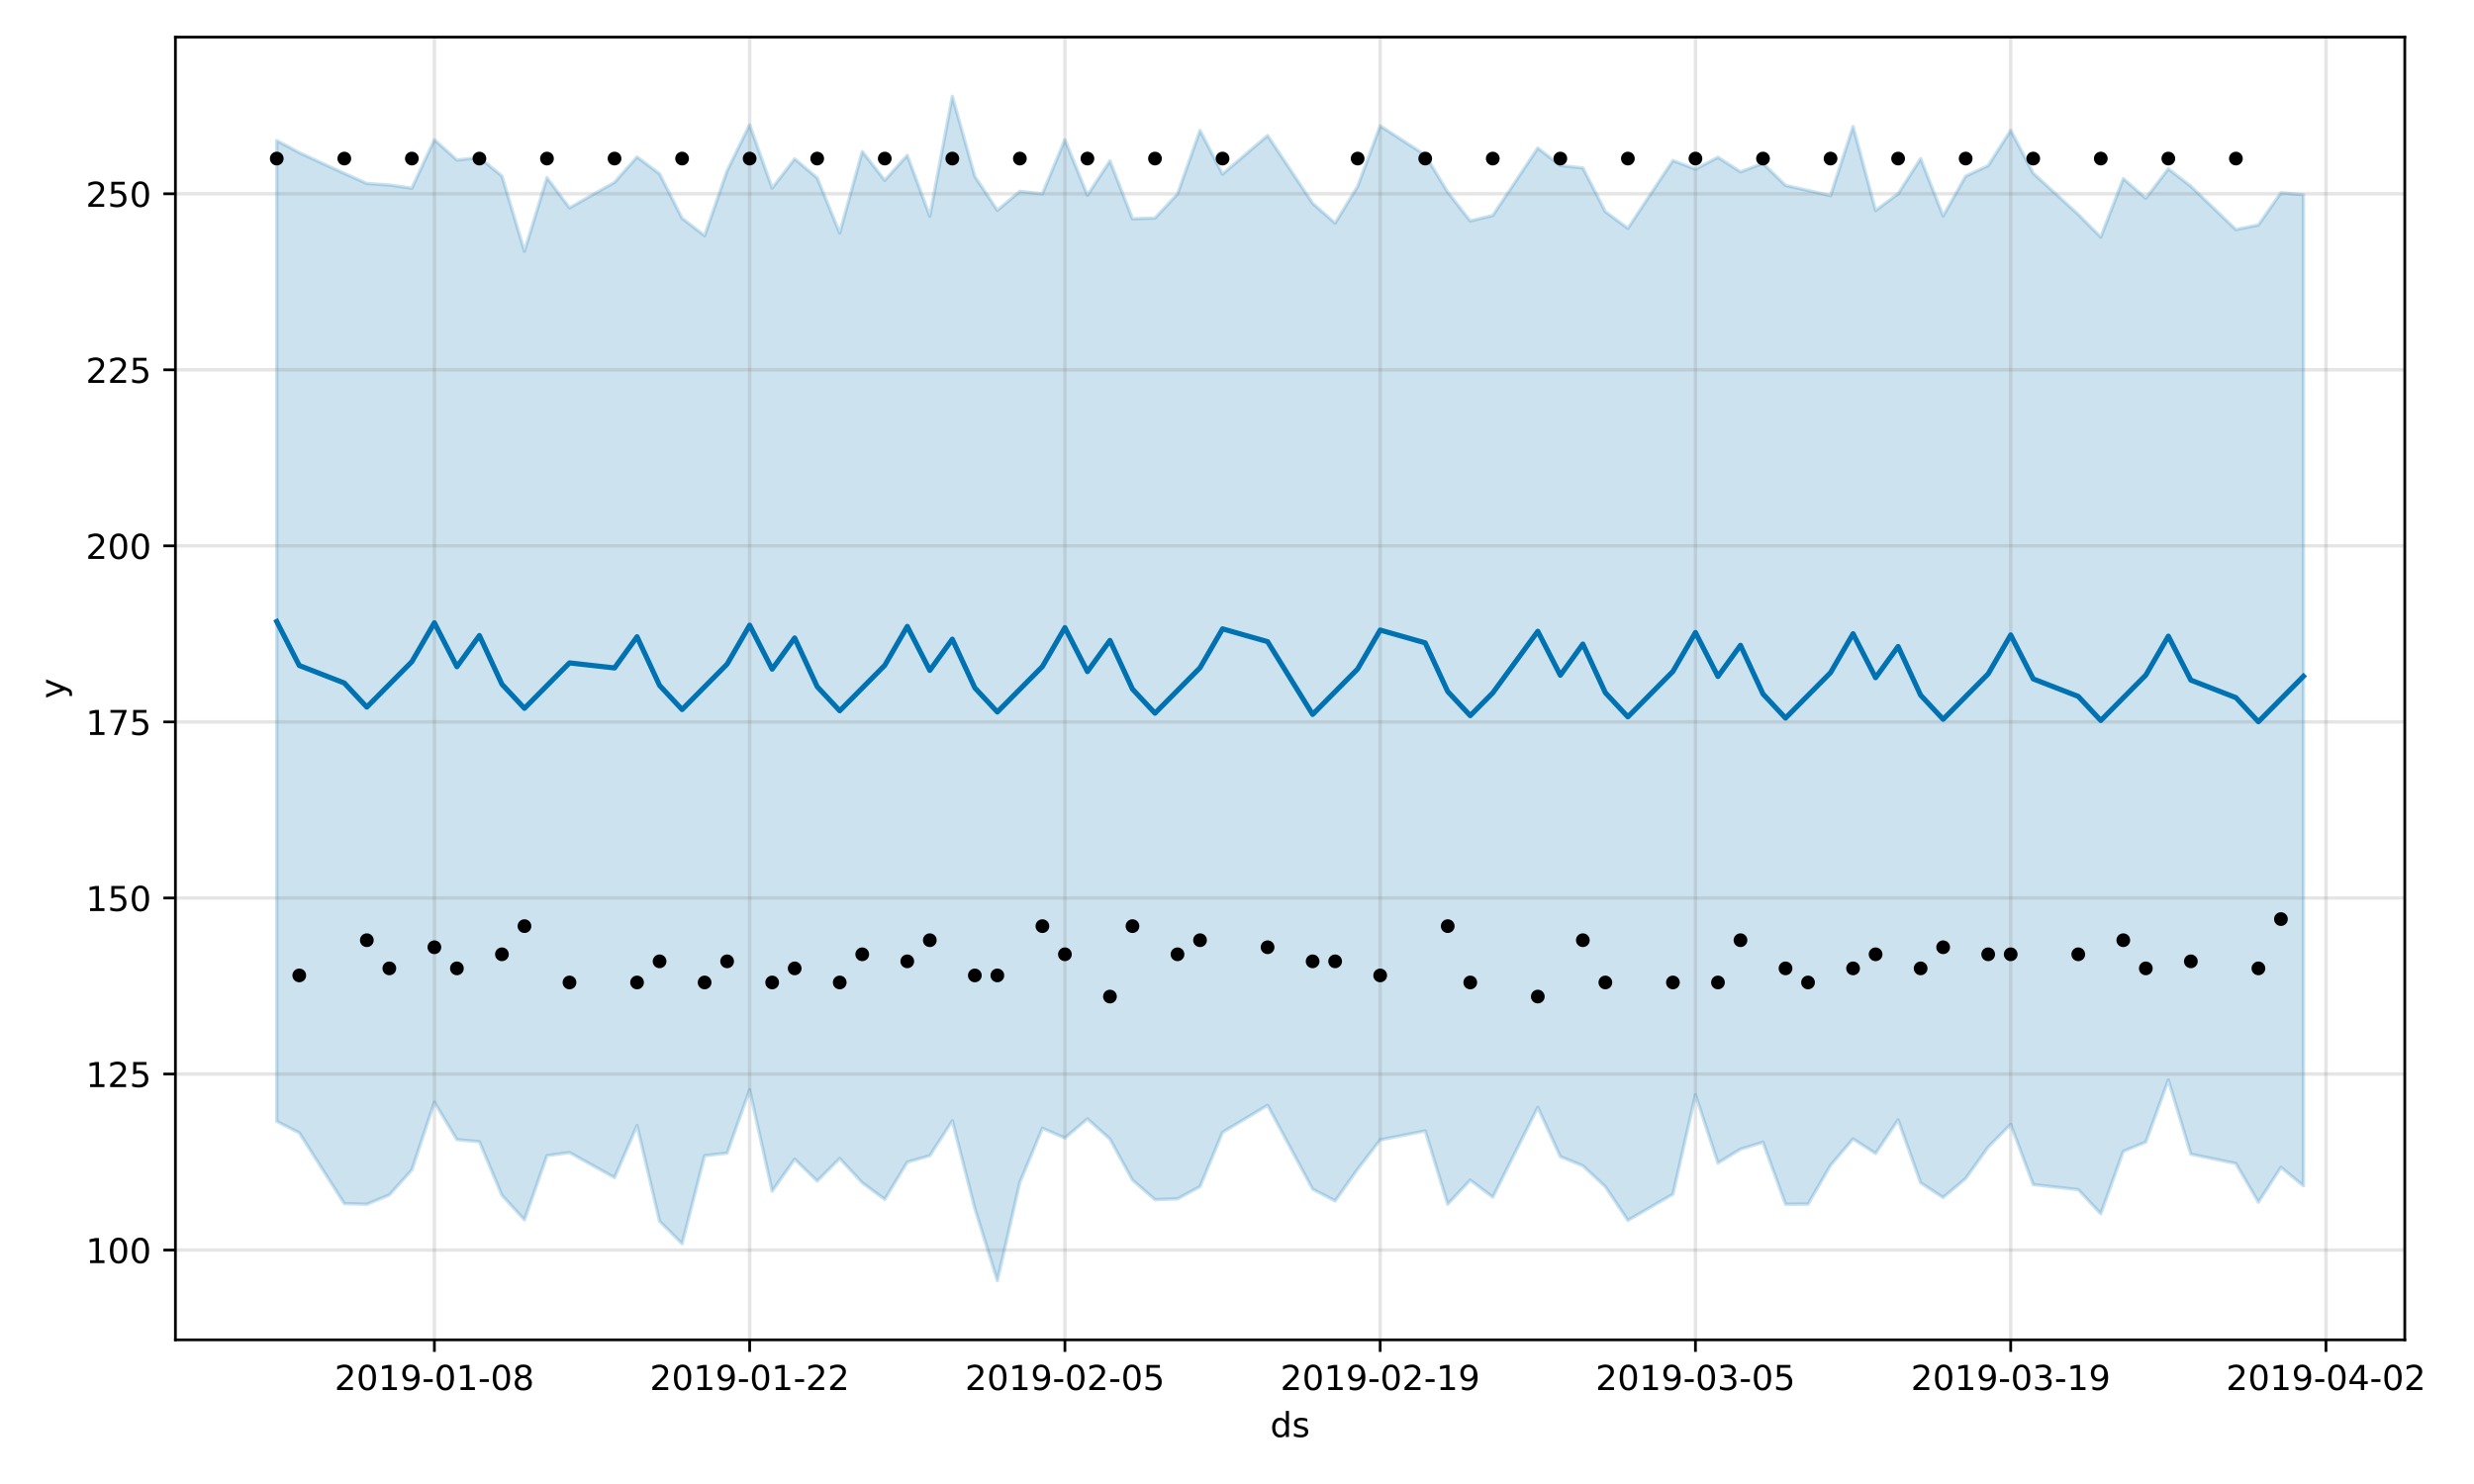 <?xml version="1.0" encoding="utf-8" standalone="no"?>
<!DOCTYPE svg PUBLIC "-//W3C//DTD SVG 1.1//EN"
  "http://www.w3.org/Graphics/SVG/1.1/DTD/svg11.dtd">
<!-- Created with matplotlib (https://matplotlib.org/) -->
<svg height="432pt" version="1.1" viewBox="0 0 720 432" width="720pt" xmlns="http://www.w3.org/2000/svg" xmlns:xlink="http://www.w3.org/1999/xlink">
 <defs>
  <style type="text/css">
*{stroke-linecap:butt;stroke-linejoin:round;}
  </style>
 </defs>
 <g id="figure_1">
  <g id="patch_1">
   <path d="M 0 432 
L 720 432 
L 720 0 
L 0 0 
z
" style="fill:#ffffff;"/>
  </g>
  <g id="axes_1">
   <g id="patch_2">
    <path d="M 51.05 390.04 
L 699.857 390.04 
L 699.857 10.8 
L 51.05 10.8 
z
" style="fill:#ffffff;"/>
   </g>
   <g id="PolyCollection_1">
    <defs>
     <path d="M 80.541 -391.074 
L 80.541 -105.573 
L 87.095 -102.226 
L 100.202 -81.624 
L 106.756 -81.435 
L 113.309 -84.156 
L 119.863 -91.428 
L 126.417 -111.162 
L 132.97 -100.245 
L 139.524 -99.654 
L 146.077 -84.03 
L 152.631 -76.893 
L 159.185 -95.588 
L 165.738 -96.489 
L 178.845 -89.2 
L 185.399 -104.329 
L 191.953 -76.502 
L 198.506 -69.964 
L 205.06 -95.584 
L 211.613 -96.324 
L 218.167 -114.747 
L 224.721 -85.249 
L 231.274 -94.558 
L 237.828 -88.198 
L 244.381 -94.766 
L 250.935 -87.708 
L 257.489 -82.856 
L 264.042 -93.699 
L 270.596 -95.569 
L 277.15 -105.709 
L 283.703 -80.219 
L 290.257 -59.198 
L 296.81 -87.818 
L 303.364 -103.544 
L 309.918 -100.719 
L 316.471 -106.29 
L 323.025 -100.409 
L 329.578 -88.496 
L 336.132 -82.775 
L 342.686 -83.007 
L 349.239 -86.592 
L 355.793 -102.38 
L 368.9 -110.241 
L 382.007 -85.841 
L 388.561 -82.403 
L 395.114 -91.65 
L 401.668 -100.164 
L 414.775 -102.784 
L 421.329 -81.458 
L 427.883 -88.473 
L 434.436 -83.498 
L 447.543 -109.627 
L 454.097 -95.309 
L 460.651 -92.647 
L 467.204 -86.555 
L 473.758 -76.75 
L 486.865 -84.372 
L 493.419 -113.308 
L 499.972 -93.454 
L 506.526 -97.477 
L 513.079 -99.483 
L 519.633 -81.451 
L 526.187 -81.461 
L 532.74 -92.777 
L 539.294 -100.452 
L 545.847 -96.221 
L 552.401 -106.002 
L 558.955 -87.688 
L 565.508 -83.389 
L 572.062 -88.937 
L 578.616 -98.082 
L 585.169 -104.68 
L 591.723 -87.166 
L 604.83 -85.687 
L 611.384 -78.66 
L 617.937 -96.86 
L 624.491 -99.552 
L 631.044 -117.593 
L 637.598 -96.02 
L 650.705 -93.305 
L 657.259 -82.041 
L 663.812 -92.183 
L 670.366 -86.807 
L 670.366 -375.321 
L 670.366 -375.321 
L 663.812 -375.901 
L 657.259 -366.508 
L 650.705 -365.162 
L 637.598 -377.77 
L 631.044 -382.841 
L 624.491 -374.281 
L 617.937 -379.991 
L 611.384 -362.977 
L 604.83 -369.568 
L 591.723 -381.569 
L 585.169 -394.057 
L 578.616 -383.774 
L 572.062 -380.705 
L 565.508 -369.13 
L 558.955 -385.812 
L 552.401 -375.582 
L 545.847 -370.719 
L 539.294 -395.188 
L 532.74 -375.031 
L 526.187 -376.564 
L 519.633 -378.021 
L 513.079 -384.434 
L 506.526 -381.979 
L 499.972 -386.207 
L 493.419 -382.755 
L 486.865 -385.263 
L 473.758 -365.522 
L 467.204 -370.384 
L 460.651 -383.121 
L 454.097 -383.805 
L 447.543 -388.891 
L 434.436 -369.255 
L 427.883 -367.693 
L 421.329 -376.048 
L 414.775 -386.872 
L 401.668 -395.342 
L 395.114 -377.748 
L 388.561 -367.047 
L 382.007 -372.825 
L 368.9 -392.538 
L 355.793 -381.309 
L 349.239 -394.011 
L 342.686 -375.521 
L 336.132 -368.513 
L 329.578 -368.315 
L 323.025 -385.15 
L 316.471 -375.154 
L 309.918 -391.331 
L 303.364 -375.582 
L 296.81 -376.299 
L 290.257 -370.776 
L 283.703 -380.643 
L 277.15 -403.962 
L 270.596 -369.079 
L 264.042 -386.778 
L 257.489 -379.507 
L 250.935 -387.88 
L 244.381 -364.168 
L 237.828 -380.196 
L 231.274 -385.743 
L 224.721 -377.245 
L 218.167 -395.672 
L 211.613 -382.285 
L 205.06 -363.393 
L 198.506 -368.453 
L 191.953 -381.386 
L 185.399 -386.297 
L 178.845 -378.919 
L 165.738 -371.488 
L 159.185 -380.247 
L 152.631 -358.856 
L 146.077 -380.75 
L 139.524 -386.139 
L 132.97 -385.413 
L 126.417 -391.312 
L 119.863 -377.221 
L 113.309 -378.145 
L 106.756 -378.599 
L 100.202 -381.512 
L 87.095 -387.561 
L 80.541 -391.074 
z
" id="m6da2c90495" style="stroke:#0072b2;stroke-opacity:0.2;"/>
    </defs>
    <g clip-path="url(#p1f71c972c7)">
     <use style="fill:#0072b2;fill-opacity:0.2;stroke:#0072b2;stroke-opacity:0.2;" x="0" xlink:href="#m6da2c90495" y="432"/>
    </g>
   </g>
   <g id="matplotlib.axis_1">
    <g id="xtick_1">
     <g id="line2d_1">
      <path clip-path="url(#p1f71c972c7)" d="M 126.417 390.04 
L 126.417 10.8 
" style="fill:none;stroke:#808080;stroke-linecap:square;stroke-opacity:0.2;"/>
     </g>
     <g id="line2d_2">
      <defs>
       <path d="M 0 0 
L 0 3.5 
" id="m94a5108e6f" style="stroke:#000000;stroke-width:0.8;"/>
      </defs>
      <g>
       <use style="stroke:#000000;stroke-width:0.8;" x="126.417" xlink:href="#m94a5108e6f" y="390.04"/>
      </g>
     </g>
     <g id="text_1">
      <!-- 2019-01-08 -->
      <defs>
       <path d="M 19.188 8.297 
L 53.609 8.297 
L 53.609 0 
L 7.328 0 
L 7.328 8.297 
Q 12.938 14.109 22.625 23.891 
Q 32.328 33.688 34.812 36.531 
Q 39.547 41.844 41.422 45.531 
Q 43.312 49.219 43.312 52.781 
Q 43.312 58.594 39.234 62.25 
Q 35.156 65.922 28.609 65.922 
Q 23.969 65.922 18.812 64.312 
Q 13.672 62.703 7.812 59.422 
L 7.812 69.391 
Q 13.766 71.781 18.938 73 
Q 24.125 74.219 28.422 74.219 
Q 39.75 74.219 46.484 68.547 
Q 53.219 62.891 53.219 53.422 
Q 53.219 48.922 51.531 44.891 
Q 49.859 40.875 45.406 35.406 
Q 44.188 33.984 37.641 27.219 
Q 31.109 20.453 19.188 8.297 
z
" id="DejaVuSans-50"/>
       <path d="M 31.781 66.406 
Q 24.172 66.406 20.328 58.906 
Q 16.5 51.422 16.5 36.375 
Q 16.5 21.391 20.328 13.891 
Q 24.172 6.391 31.781 6.391 
Q 39.453 6.391 43.281 13.891 
Q 47.125 21.391 47.125 36.375 
Q 47.125 51.422 43.281 58.906 
Q 39.453 66.406 31.781 66.406 
z
M 31.781 74.219 
Q 44.047 74.219 50.516 64.516 
Q 56.984 54.828 56.984 36.375 
Q 56.984 17.969 50.516 8.266 
Q 44.047 -1.422 31.781 -1.422 
Q 19.531 -1.422 13.062 8.266 
Q 6.594 17.969 6.594 36.375 
Q 6.594 54.828 13.062 64.516 
Q 19.531 74.219 31.781 74.219 
z
" id="DejaVuSans-48"/>
       <path d="M 12.406 8.297 
L 28.516 8.297 
L 28.516 63.922 
L 10.984 60.406 
L 10.984 69.391 
L 28.422 72.906 
L 38.281 72.906 
L 38.281 8.297 
L 54.391 8.297 
L 54.391 0 
L 12.406 0 
z
" id="DejaVuSans-49"/>
       <path d="M 10.984 1.516 
L 10.984 10.5 
Q 14.703 8.734 18.5 7.812 
Q 22.312 6.891 25.984 6.891 
Q 35.75 6.891 40.891 13.453 
Q 46.047 20.016 46.781 33.406 
Q 43.953 29.203 39.594 26.953 
Q 35.25 24.703 29.984 24.703 
Q 19.047 24.703 12.672 31.312 
Q 6.297 37.938 6.297 49.422 
Q 6.297 60.641 12.938 67.422 
Q 19.578 74.219 30.609 74.219 
Q 43.266 74.219 49.922 64.516 
Q 56.594 54.828 56.594 36.375 
Q 56.594 19.141 48.406 8.859 
Q 40.234 -1.422 26.422 -1.422 
Q 22.703 -1.422 18.891 -0.688 
Q 15.094 0.047 10.984 1.516 
z
M 30.609 32.422 
Q 37.25 32.422 41.125 36.953 
Q 45.016 41.5 45.016 49.422 
Q 45.016 57.281 41.125 61.844 
Q 37.25 66.406 30.609 66.406 
Q 23.969 66.406 20.094 61.844 
Q 16.219 57.281 16.219 49.422 
Q 16.219 41.5 20.094 36.953 
Q 23.969 32.422 30.609 32.422 
z
" id="DejaVuSans-57"/>
       <path d="M 4.891 31.391 
L 31.203 31.391 
L 31.203 23.391 
L 4.891 23.391 
z
" id="DejaVuSans-45"/>
       <path d="M 31.781 34.625 
Q 24.75 34.625 20.719 30.859 
Q 16.703 27.094 16.703 20.516 
Q 16.703 13.922 20.719 10.156 
Q 24.75 6.391 31.781 6.391 
Q 38.812 6.391 42.859 10.172 
Q 46.922 13.969 46.922 20.516 
Q 46.922 27.094 42.891 30.859 
Q 38.875 34.625 31.781 34.625 
z
M 21.922 38.812 
Q 15.578 40.375 12.031 44.719 
Q 8.5 49.078 8.5 55.328 
Q 8.5 64.062 14.719 69.141 
Q 20.953 74.219 31.781 74.219 
Q 42.672 74.219 48.875 69.141 
Q 55.078 64.062 55.078 55.328 
Q 55.078 49.078 51.531 44.719 
Q 48 40.375 41.703 38.812 
Q 48.828 37.156 52.797 32.312 
Q 56.781 27.484 56.781 20.516 
Q 56.781 9.906 50.312 4.234 
Q 43.844 -1.422 31.781 -1.422 
Q 19.734 -1.422 13.25 4.234 
Q 6.781 9.906 6.781 20.516 
Q 6.781 27.484 10.781 32.312 
Q 14.797 37.156 21.922 38.812 
z
M 18.312 54.391 
Q 18.312 48.734 21.844 45.562 
Q 25.391 42.391 31.781 42.391 
Q 38.141 42.391 41.719 45.562 
Q 45.312 48.734 45.312 54.391 
Q 45.312 60.062 41.719 63.234 
Q 38.141 66.406 31.781 66.406 
Q 25.391 66.406 21.844 63.234 
Q 18.312 60.062 18.312 54.391 
z
" id="DejaVuSans-56"/>
      </defs>
      <g transform="translate(97.359 404.638)scale(0.1 -0.1)">
       <use xlink:href="#DejaVuSans-50"/>
       <use x="63.623" xlink:href="#DejaVuSans-48"/>
       <use x="127.246" xlink:href="#DejaVuSans-49"/>
       <use x="190.869" xlink:href="#DejaVuSans-57"/>
       <use x="254.492" xlink:href="#DejaVuSans-45"/>
       <use x="290.576" xlink:href="#DejaVuSans-48"/>
       <use x="354.199" xlink:href="#DejaVuSans-49"/>
       <use x="417.822" xlink:href="#DejaVuSans-45"/>
       <use x="453.906" xlink:href="#DejaVuSans-48"/>
       <use x="517.529" xlink:href="#DejaVuSans-56"/>
      </g>
     </g>
    </g>
    <g id="xtick_2">
     <g id="line2d_3">
      <path clip-path="url(#p1f71c972c7)" d="M 218.167 390.04 
L 218.167 10.8 
" style="fill:none;stroke:#808080;stroke-linecap:square;stroke-opacity:0.2;"/>
     </g>
     <g id="line2d_4">
      <g>
       <use style="stroke:#000000;stroke-width:0.8;" x="218.167" xlink:href="#m94a5108e6f" y="390.04"/>
      </g>
     </g>
     <g id="text_2">
      <!-- 2019-01-22 -->
      <g transform="translate(189.109 404.638)scale(0.1 -0.1)">
       <use xlink:href="#DejaVuSans-50"/>
       <use x="63.623" xlink:href="#DejaVuSans-48"/>
       <use x="127.246" xlink:href="#DejaVuSans-49"/>
       <use x="190.869" xlink:href="#DejaVuSans-57"/>
       <use x="254.492" xlink:href="#DejaVuSans-45"/>
       <use x="290.576" xlink:href="#DejaVuSans-48"/>
       <use x="354.199" xlink:href="#DejaVuSans-49"/>
       <use x="417.822" xlink:href="#DejaVuSans-45"/>
       <use x="453.906" xlink:href="#DejaVuSans-50"/>
       <use x="517.529" xlink:href="#DejaVuSans-50"/>
      </g>
     </g>
    </g>
    <g id="xtick_3">
     <g id="line2d_5">
      <path clip-path="url(#p1f71c972c7)" d="M 309.918 390.04 
L 309.918 10.8 
" style="fill:none;stroke:#808080;stroke-linecap:square;stroke-opacity:0.2;"/>
     </g>
     <g id="line2d_6">
      <g>
       <use style="stroke:#000000;stroke-width:0.8;" x="309.918" xlink:href="#m94a5108e6f" y="390.04"/>
      </g>
     </g>
     <g id="text_3">
      <!-- 2019-02-05 -->
      <defs>
       <path d="M 10.797 72.906 
L 49.516 72.906 
L 49.516 64.594 
L 19.828 64.594 
L 19.828 46.734 
Q 21.969 47.469 24.109 47.828 
Q 26.266 48.188 28.422 48.188 
Q 40.625 48.188 47.75 41.5 
Q 54.891 34.812 54.891 23.391 
Q 54.891 11.625 47.562 5.094 
Q 40.234 -1.422 26.906 -1.422 
Q 22.312 -1.422 17.547 -0.641 
Q 12.797 0.141 7.719 1.703 
L 7.719 11.625 
Q 12.109 9.234 16.797 8.062 
Q 21.484 6.891 26.703 6.891 
Q 35.156 6.891 40.078 11.328 
Q 45.016 15.766 45.016 23.391 
Q 45.016 31 40.078 35.438 
Q 35.156 39.891 26.703 39.891 
Q 22.75 39.891 18.812 39.016 
Q 14.891 38.141 10.797 36.281 
z
" id="DejaVuSans-53"/>
      </defs>
      <g transform="translate(280.86 404.638)scale(0.1 -0.1)">
       <use xlink:href="#DejaVuSans-50"/>
       <use x="63.623" xlink:href="#DejaVuSans-48"/>
       <use x="127.246" xlink:href="#DejaVuSans-49"/>
       <use x="190.869" xlink:href="#DejaVuSans-57"/>
       <use x="254.492" xlink:href="#DejaVuSans-45"/>
       <use x="290.576" xlink:href="#DejaVuSans-48"/>
       <use x="354.199" xlink:href="#DejaVuSans-50"/>
       <use x="417.822" xlink:href="#DejaVuSans-45"/>
       <use x="453.906" xlink:href="#DejaVuSans-48"/>
       <use x="517.529" xlink:href="#DejaVuSans-53"/>
      </g>
     </g>
    </g>
    <g id="xtick_4">
     <g id="line2d_7">
      <path clip-path="url(#p1f71c972c7)" d="M 401.668 390.04 
L 401.668 10.8 
" style="fill:none;stroke:#808080;stroke-linecap:square;stroke-opacity:0.2;"/>
     </g>
     <g id="line2d_8">
      <g>
       <use style="stroke:#000000;stroke-width:0.8;" x="401.668" xlink:href="#m94a5108e6f" y="390.04"/>
      </g>
     </g>
     <g id="text_4">
      <!-- 2019-02-19 -->
      <g transform="translate(372.61 404.638)scale(0.1 -0.1)">
       <use xlink:href="#DejaVuSans-50"/>
       <use x="63.623" xlink:href="#DejaVuSans-48"/>
       <use x="127.246" xlink:href="#DejaVuSans-49"/>
       <use x="190.869" xlink:href="#DejaVuSans-57"/>
       <use x="254.492" xlink:href="#DejaVuSans-45"/>
       <use x="290.576" xlink:href="#DejaVuSans-48"/>
       <use x="354.199" xlink:href="#DejaVuSans-50"/>
       <use x="417.822" xlink:href="#DejaVuSans-45"/>
       <use x="453.906" xlink:href="#DejaVuSans-49"/>
       <use x="517.529" xlink:href="#DejaVuSans-57"/>
      </g>
     </g>
    </g>
    <g id="xtick_5">
     <g id="line2d_9">
      <path clip-path="url(#p1f71c972c7)" d="M 493.419 390.04 
L 493.419 10.8 
" style="fill:none;stroke:#808080;stroke-linecap:square;stroke-opacity:0.2;"/>
     </g>
     <g id="line2d_10">
      <g>
       <use style="stroke:#000000;stroke-width:0.8;" x="493.419" xlink:href="#m94a5108e6f" y="390.04"/>
      </g>
     </g>
     <g id="text_5">
      <!-- 2019-03-05 -->
      <defs>
       <path d="M 40.578 39.312 
Q 47.656 37.797 51.625 33 
Q 55.609 28.219 55.609 21.188 
Q 55.609 10.406 48.188 4.484 
Q 40.766 -1.422 27.094 -1.422 
Q 22.516 -1.422 17.656 -0.516 
Q 12.797 0.391 7.625 2.203 
L 7.625 11.719 
Q 11.719 9.328 16.594 8.109 
Q 21.484 6.891 26.812 6.891 
Q 36.078 6.891 40.938 10.547 
Q 45.797 14.203 45.797 21.188 
Q 45.797 27.641 41.281 31.266 
Q 36.766 34.906 28.719 34.906 
L 20.219 34.906 
L 20.219 43.016 
L 29.109 43.016 
Q 36.375 43.016 40.234 45.922 
Q 44.094 48.828 44.094 54.297 
Q 44.094 59.906 40.109 62.906 
Q 36.141 65.922 28.719 65.922 
Q 24.656 65.922 20.016 65.031 
Q 15.375 64.156 9.812 62.312 
L 9.812 71.094 
Q 15.438 72.656 20.344 73.438 
Q 25.25 74.219 29.594 74.219 
Q 40.828 74.219 47.359 69.109 
Q 53.906 64.016 53.906 55.328 
Q 53.906 49.266 50.438 45.094 
Q 46.969 40.922 40.578 39.312 
z
" id="DejaVuSans-51"/>
      </defs>
      <g transform="translate(464.361 404.638)scale(0.1 -0.1)">
       <use xlink:href="#DejaVuSans-50"/>
       <use x="63.623" xlink:href="#DejaVuSans-48"/>
       <use x="127.246" xlink:href="#DejaVuSans-49"/>
       <use x="190.869" xlink:href="#DejaVuSans-57"/>
       <use x="254.492" xlink:href="#DejaVuSans-45"/>
       <use x="290.576" xlink:href="#DejaVuSans-48"/>
       <use x="354.199" xlink:href="#DejaVuSans-51"/>
       <use x="417.822" xlink:href="#DejaVuSans-45"/>
       <use x="453.906" xlink:href="#DejaVuSans-48"/>
       <use x="517.529" xlink:href="#DejaVuSans-53"/>
      </g>
     </g>
    </g>
    <g id="xtick_6">
     <g id="line2d_11">
      <path clip-path="url(#p1f71c972c7)" d="M 585.169 390.04 
L 585.169 10.8 
" style="fill:none;stroke:#808080;stroke-linecap:square;stroke-opacity:0.2;"/>
     </g>
     <g id="line2d_12">
      <g>
       <use style="stroke:#000000;stroke-width:0.8;" x="585.169" xlink:href="#m94a5108e6f" y="390.04"/>
      </g>
     </g>
     <g id="text_6">
      <!-- 2019-03-19 -->
      <g transform="translate(556.111 404.638)scale(0.1 -0.1)">
       <use xlink:href="#DejaVuSans-50"/>
       <use x="63.623" xlink:href="#DejaVuSans-48"/>
       <use x="127.246" xlink:href="#DejaVuSans-49"/>
       <use x="190.869" xlink:href="#DejaVuSans-57"/>
       <use x="254.492" xlink:href="#DejaVuSans-45"/>
       <use x="290.576" xlink:href="#DejaVuSans-48"/>
       <use x="354.199" xlink:href="#DejaVuSans-51"/>
       <use x="417.822" xlink:href="#DejaVuSans-45"/>
       <use x="453.906" xlink:href="#DejaVuSans-49"/>
       <use x="517.529" xlink:href="#DejaVuSans-57"/>
      </g>
     </g>
    </g>
    <g id="xtick_7">
     <g id="line2d_13">
      <path clip-path="url(#p1f71c972c7)" d="M 676.92 390.04 
L 676.92 10.8 
" style="fill:none;stroke:#808080;stroke-linecap:square;stroke-opacity:0.2;"/>
     </g>
     <g id="line2d_14">
      <g>
       <use style="stroke:#000000;stroke-width:0.8;" x="676.92" xlink:href="#m94a5108e6f" y="390.04"/>
      </g>
     </g>
     <g id="text_7">
      <!-- 2019-04-02 -->
      <defs>
       <path d="M 37.797 64.312 
L 12.891 25.391 
L 37.797 25.391 
z
M 35.203 72.906 
L 47.609 72.906 
L 47.609 25.391 
L 58.016 25.391 
L 58.016 17.188 
L 47.609 17.188 
L 47.609 0 
L 37.797 0 
L 37.797 17.188 
L 4.891 17.188 
L 4.891 26.703 
z
" id="DejaVuSans-52"/>
      </defs>
      <g transform="translate(647.862 404.638)scale(0.1 -0.1)">
       <use xlink:href="#DejaVuSans-50"/>
       <use x="63.623" xlink:href="#DejaVuSans-48"/>
       <use x="127.246" xlink:href="#DejaVuSans-49"/>
       <use x="190.869" xlink:href="#DejaVuSans-57"/>
       <use x="254.492" xlink:href="#DejaVuSans-45"/>
       <use x="290.576" xlink:href="#DejaVuSans-48"/>
       <use x="354.199" xlink:href="#DejaVuSans-52"/>
       <use x="417.822" xlink:href="#DejaVuSans-45"/>
       <use x="453.906" xlink:href="#DejaVuSans-48"/>
       <use x="517.529" xlink:href="#DejaVuSans-50"/>
      </g>
     </g>
    </g>
    <g id="text_8">
     <!-- ds -->
     <defs>
      <path d="M 45.406 46.391 
L 45.406 75.984 
L 54.391 75.984 
L 54.391 0 
L 45.406 0 
L 45.406 8.203 
Q 42.578 3.328 38.25 0.953 
Q 33.938 -1.422 27.875 -1.422 
Q 17.969 -1.422 11.734 6.484 
Q 5.516 14.406 5.516 27.297 
Q 5.516 40.188 11.734 48.094 
Q 17.969 56 27.875 56 
Q 33.938 56 38.25 53.625 
Q 42.578 51.266 45.406 46.391 
z
M 14.797 27.297 
Q 14.797 17.391 18.875 11.75 
Q 22.953 6.109 30.078 6.109 
Q 37.203 6.109 41.297 11.75 
Q 45.406 17.391 45.406 27.297 
Q 45.406 37.203 41.297 42.844 
Q 37.203 48.484 30.078 48.484 
Q 22.953 48.484 18.875 42.844 
Q 14.797 37.203 14.797 27.297 
z
" id="DejaVuSans-100"/>
      <path d="M 44.281 53.078 
L 44.281 44.578 
Q 40.484 46.531 36.375 47.5 
Q 32.281 48.484 27.875 48.484 
Q 21.188 48.484 17.844 46.438 
Q 14.5 44.391 14.5 40.281 
Q 14.5 37.156 16.891 35.375 
Q 19.281 33.594 26.516 31.984 
L 29.594 31.297 
Q 39.156 29.25 43.188 25.516 
Q 47.219 21.781 47.219 15.094 
Q 47.219 7.469 41.188 3.016 
Q 35.156 -1.422 24.609 -1.422 
Q 20.219 -1.422 15.453 -0.562 
Q 10.688 0.297 5.422 2 
L 5.422 11.281 
Q 10.406 8.688 15.234 7.391 
Q 20.062 6.109 24.812 6.109 
Q 31.156 6.109 34.562 8.281 
Q 37.984 10.453 37.984 14.406 
Q 37.984 18.062 35.516 20.016 
Q 33.062 21.969 24.703 23.781 
L 21.578 24.516 
Q 13.234 26.266 9.516 29.906 
Q 5.812 33.547 5.812 39.891 
Q 5.812 47.609 11.281 51.797 
Q 16.75 56 26.812 56 
Q 31.781 56 36.172 55.266 
Q 40.578 54.547 44.281 53.078 
z
" id="DejaVuSans-115"/>
     </defs>
     <g transform="translate(369.675 418.317)scale(0.1 -0.1)">
      <use xlink:href="#DejaVuSans-100"/>
      <use x="63.477" xlink:href="#DejaVuSans-115"/>
     </g>
    </g>
   </g>
   <g id="matplotlib.axis_2">
    <g id="ytick_1">
     <g id="line2d_15">
      <path clip-path="url(#p1f71c972c7)" d="M 51.05 363.899 
L 699.857 363.899 
" style="fill:none;stroke:#808080;stroke-linecap:square;stroke-opacity:0.2;"/>
     </g>
     <g id="line2d_16">
      <defs>
       <path d="M 0 0 
L -3.5 0 
" id="me9c4185bc2" style="stroke:#000000;stroke-width:0.8;"/>
      </defs>
      <g>
       <use style="stroke:#000000;stroke-width:0.8;" x="51.05" xlink:href="#me9c4185bc2" y="363.899"/>
      </g>
     </g>
     <g id="text_9">
      <!-- 100 -->
      <g transform="translate(24.962 367.698)scale(0.1 -0.1)">
       <use xlink:href="#DejaVuSans-49"/>
       <use x="63.623" xlink:href="#DejaVuSans-48"/>
       <use x="127.246" xlink:href="#DejaVuSans-48"/>
      </g>
     </g>
    </g>
    <g id="ytick_2">
     <g id="line2d_17">
      <path clip-path="url(#p1f71c972c7)" d="M 51.05 312.65 
L 699.857 312.65 
" style="fill:none;stroke:#808080;stroke-linecap:square;stroke-opacity:0.2;"/>
     </g>
     <g id="line2d_18">
      <g>
       <use style="stroke:#000000;stroke-width:0.8;" x="51.05" xlink:href="#me9c4185bc2" y="312.65"/>
      </g>
     </g>
     <g id="text_10">
      <!-- 125 -->
      <g transform="translate(24.962 316.449)scale(0.1 -0.1)">
       <use xlink:href="#DejaVuSans-49"/>
       <use x="63.623" xlink:href="#DejaVuSans-50"/>
       <use x="127.246" xlink:href="#DejaVuSans-53"/>
      </g>
     </g>
    </g>
    <g id="ytick_3">
     <g id="line2d_19">
      <path clip-path="url(#p1f71c972c7)" d="M 51.05 261.402 
L 699.857 261.402 
" style="fill:none;stroke:#808080;stroke-linecap:square;stroke-opacity:0.2;"/>
     </g>
     <g id="line2d_20">
      <g>
       <use style="stroke:#000000;stroke-width:0.8;" x="51.05" xlink:href="#me9c4185bc2" y="261.402"/>
      </g>
     </g>
     <g id="text_11">
      <!-- 150 -->
      <g transform="translate(24.962 265.201)scale(0.1 -0.1)">
       <use xlink:href="#DejaVuSans-49"/>
       <use x="63.623" xlink:href="#DejaVuSans-53"/>
       <use x="127.246" xlink:href="#DejaVuSans-48"/>
      </g>
     </g>
    </g>
    <g id="ytick_4">
     <g id="line2d_21">
      <path clip-path="url(#p1f71c972c7)" d="M 51.05 210.153 
L 699.857 210.153 
" style="fill:none;stroke:#808080;stroke-linecap:square;stroke-opacity:0.2;"/>
     </g>
     <g id="line2d_22">
      <g>
       <use style="stroke:#000000;stroke-width:0.8;" x="51.05" xlink:href="#me9c4185bc2" y="210.153"/>
      </g>
     </g>
     <g id="text_12">
      <!-- 175 -->
      <defs>
       <path d="M 8.203 72.906 
L 55.078 72.906 
L 55.078 68.703 
L 28.609 0 
L 18.312 0 
L 43.219 64.594 
L 8.203 64.594 
z
" id="DejaVuSans-55"/>
      </defs>
      <g transform="translate(24.962 213.953)scale(0.1 -0.1)">
       <use xlink:href="#DejaVuSans-49"/>
       <use x="63.623" xlink:href="#DejaVuSans-55"/>
       <use x="127.246" xlink:href="#DejaVuSans-53"/>
      </g>
     </g>
    </g>
    <g id="ytick_5">
     <g id="line2d_23">
      <path clip-path="url(#p1f71c972c7)" d="M 51.05 158.905 
L 699.857 158.905 
" style="fill:none;stroke:#808080;stroke-linecap:square;stroke-opacity:0.2;"/>
     </g>
     <g id="line2d_24">
      <g>
       <use style="stroke:#000000;stroke-width:0.8;" x="51.05" xlink:href="#me9c4185bc2" y="158.905"/>
      </g>
     </g>
     <g id="text_13">
      <!-- 200 -->
      <g transform="translate(24.962 162.704)scale(0.1 -0.1)">
       <use xlink:href="#DejaVuSans-50"/>
       <use x="63.623" xlink:href="#DejaVuSans-48"/>
       <use x="127.246" xlink:href="#DejaVuSans-48"/>
      </g>
     </g>
    </g>
    <g id="ytick_6">
     <g id="line2d_25">
      <path clip-path="url(#p1f71c972c7)" d="M 51.05 107.657 
L 699.857 107.657 
" style="fill:none;stroke:#808080;stroke-linecap:square;stroke-opacity:0.2;"/>
     </g>
     <g id="line2d_26">
      <g>
       <use style="stroke:#000000;stroke-width:0.8;" x="51.05" xlink:href="#me9c4185bc2" y="107.657"/>
      </g>
     </g>
     <g id="text_14">
      <!-- 225 -->
      <g transform="translate(24.962 111.456)scale(0.1 -0.1)">
       <use xlink:href="#DejaVuSans-50"/>
       <use x="63.623" xlink:href="#DejaVuSans-50"/>
       <use x="127.246" xlink:href="#DejaVuSans-53"/>
      </g>
     </g>
    </g>
    <g id="ytick_7">
     <g id="line2d_27">
      <path clip-path="url(#p1f71c972c7)" d="M 51.05 56.408 
L 699.857 56.408 
" style="fill:none;stroke:#808080;stroke-linecap:square;stroke-opacity:0.2;"/>
     </g>
     <g id="line2d_28">
      <g>
       <use style="stroke:#000000;stroke-width:0.8;" x="51.05" xlink:href="#me9c4185bc2" y="56.408"/>
      </g>
     </g>
     <g id="text_15">
      <!-- 250 -->
      <g transform="translate(24.962 60.208)scale(0.1 -0.1)">
       <use xlink:href="#DejaVuSans-50"/>
       <use x="63.623" xlink:href="#DejaVuSans-53"/>
       <use x="127.246" xlink:href="#DejaVuSans-48"/>
      </g>
     </g>
    </g>
    <g id="text_16">
     <!-- y -->
     <defs>
      <path d="M 32.172 -5.078 
Q 28.375 -14.844 24.75 -17.812 
Q 21.141 -20.797 15.094 -20.797 
L 7.906 -20.797 
L 7.906 -13.281 
L 13.188 -13.281 
Q 16.891 -13.281 18.938 -11.516 
Q 21 -9.766 23.484 -3.219 
L 25.094 0.875 
L 2.984 54.688 
L 12.5 54.688 
L 29.594 11.922 
L 46.688 54.688 
L 56.203 54.688 
z
" id="DejaVuSans-121"/>
     </defs>
     <g transform="translate(18.883 203.379)rotate(-90)scale(0.1 -0.1)">
      <use xlink:href="#DejaVuSans-121"/>
     </g>
    </g>
   </g>
   <g id="line2d_29">
    <defs>
     <path d="M 0 1.5 
C 0.398 1.5 0.779 1.342 1.061 1.061 
C 1.342 0.779 1.5 0.398 1.5 0 
C 1.5 -0.398 1.342 -0.779 1.061 -1.061 
C 0.779 -1.342 0.398 -1.5 0 -1.5 
C -0.398 -1.5 -0.779 -1.342 -1.061 -1.061 
C -1.342 -0.779 -1.5 -0.398 -1.5 0 
C -1.5 0.398 -1.342 0.779 -1.061 1.061 
C -0.779 1.342 -0.398 1.5 0 1.5 
z
" id="mcdefac329a" style="stroke:#000000;"/>
    </defs>
    <g clip-path="url(#p1f71c972c7)">
     <use style="stroke:#000000;" x="80.541" xlink:href="#mcdefac329a" y="46.159"/>
     <use style="stroke:#000000;" x="87.095" xlink:href="#mcdefac329a" y="283.951"/>
     <use style="stroke:#000000;" x="100.202" xlink:href="#mcdefac329a" y="46.159"/>
     <use style="stroke:#000000;" x="106.756" xlink:href="#mcdefac329a" y="273.701"/>
     <use style="stroke:#000000;" x="113.309" xlink:href="#mcdefac329a" y="281.901"/>
     <use style="stroke:#000000;" x="119.863" xlink:href="#mcdefac329a" y="46.159"/>
     <use style="stroke:#000000;" x="126.417" xlink:href="#mcdefac329a" y="275.751"/>
     <use style="stroke:#000000;" x="132.97" xlink:href="#mcdefac329a" y="281.901"/>
     <use style="stroke:#000000;" x="139.524" xlink:href="#mcdefac329a" y="46.159"/>
     <use style="stroke:#000000;" x="146.077" xlink:href="#mcdefac329a" y="277.801"/>
     <use style="stroke:#000000;" x="152.631" xlink:href="#mcdefac329a" y="269.602"/>
     <use style="stroke:#000000;" x="159.185" xlink:href="#mcdefac329a" y="46.159"/>
     <use style="stroke:#000000;" x="165.738" xlink:href="#mcdefac329a" y="286.001"/>
     <use style="stroke:#000000;" x="178.845" xlink:href="#mcdefac329a" y="46.159"/>
     <use style="stroke:#000000;" x="185.399" xlink:href="#mcdefac329a" y="286.001"/>
     <use style="stroke:#000000;" x="191.953" xlink:href="#mcdefac329a" y="279.851"/>
     <use style="stroke:#000000;" x="198.506" xlink:href="#mcdefac329a" y="46.159"/>
     <use style="stroke:#000000;" x="205.06" xlink:href="#mcdefac329a" y="286.001"/>
     <use style="stroke:#000000;" x="211.613" xlink:href="#mcdefac329a" y="279.851"/>
     <use style="stroke:#000000;" x="218.167" xlink:href="#mcdefac329a" y="46.159"/>
     <use style="stroke:#000000;" x="224.721" xlink:href="#mcdefac329a" y="286.001"/>
     <use style="stroke:#000000;" x="231.274" xlink:href="#mcdefac329a" y="281.901"/>
     <use style="stroke:#000000;" x="237.828" xlink:href="#mcdefac329a" y="46.159"/>
     <use style="stroke:#000000;" x="244.381" xlink:href="#mcdefac329a" y="286.001"/>
     <use style="stroke:#000000;" x="250.935" xlink:href="#mcdefac329a" y="277.801"/>
     <use style="stroke:#000000;" x="257.489" xlink:href="#mcdefac329a" y="46.159"/>
     <use style="stroke:#000000;" x="264.042" xlink:href="#mcdefac329a" y="279.851"/>
     <use style="stroke:#000000;" x="270.596" xlink:href="#mcdefac329a" y="273.701"/>
     <use style="stroke:#000000;" x="277.15" xlink:href="#mcdefac329a" y="46.159"/>
     <use style="stroke:#000000;" x="283.703" xlink:href="#mcdefac329a" y="283.951"/>
     <use style="stroke:#000000;" x="290.257" xlink:href="#mcdefac329a" y="283.951"/>
     <use style="stroke:#000000;" x="296.81" xlink:href="#mcdefac329a" y="46.159"/>
     <use style="stroke:#000000;" x="303.364" xlink:href="#mcdefac329a" y="269.602"/>
     <use style="stroke:#000000;" x="309.918" xlink:href="#mcdefac329a" y="277.801"/>
     <use style="stroke:#000000;" x="316.471" xlink:href="#mcdefac329a" y="46.159"/>
     <use style="stroke:#000000;" x="323.025" xlink:href="#mcdefac329a" y="290.101"/>
     <use style="stroke:#000000;" x="329.578" xlink:href="#mcdefac329a" y="269.602"/>
     <use style="stroke:#000000;" x="336.132" xlink:href="#mcdefac329a" y="46.159"/>
     <use style="stroke:#000000;" x="342.686" xlink:href="#mcdefac329a" y="277.801"/>
     <use style="stroke:#000000;" x="349.239" xlink:href="#mcdefac329a" y="273.701"/>
     <use style="stroke:#000000;" x="355.793" xlink:href="#mcdefac329a" y="46.159"/>
     <use style="stroke:#000000;" x="368.9" xlink:href="#mcdefac329a" y="275.751"/>
     <use style="stroke:#000000;" x="382.007" xlink:href="#mcdefac329a" y="279.851"/>
     <use style="stroke:#000000;" x="388.561" xlink:href="#mcdefac329a" y="279.851"/>
     <use style="stroke:#000000;" x="395.114" xlink:href="#mcdefac329a" y="46.159"/>
     <use style="stroke:#000000;" x="401.668" xlink:href="#mcdefac329a" y="283.951"/>
     <use style="stroke:#000000;" x="414.775" xlink:href="#mcdefac329a" y="46.159"/>
     <use style="stroke:#000000;" x="421.329" xlink:href="#mcdefac329a" y="269.602"/>
     <use style="stroke:#000000;" x="427.883" xlink:href="#mcdefac329a" y="286.001"/>
     <use style="stroke:#000000;" x="434.436" xlink:href="#mcdefac329a" y="46.159"/>
     <use style="stroke:#000000;" x="447.543" xlink:href="#mcdefac329a" y="290.101"/>
     <use style="stroke:#000000;" x="454.097" xlink:href="#mcdefac329a" y="46.159"/>
     <use style="stroke:#000000;" x="460.651" xlink:href="#mcdefac329a" y="273.701"/>
     <use style="stroke:#000000;" x="467.204" xlink:href="#mcdefac329a" y="286.001"/>
     <use style="stroke:#000000;" x="473.758" xlink:href="#mcdefac329a" y="46.159"/>
     <use style="stroke:#000000;" x="486.865" xlink:href="#mcdefac329a" y="286.001"/>
     <use style="stroke:#000000;" x="493.419" xlink:href="#mcdefac329a" y="46.159"/>
     <use style="stroke:#000000;" x="499.972" xlink:href="#mcdefac329a" y="286.001"/>
     <use style="stroke:#000000;" x="506.526" xlink:href="#mcdefac329a" y="273.701"/>
     <use style="stroke:#000000;" x="513.079" xlink:href="#mcdefac329a" y="46.159"/>
     <use style="stroke:#000000;" x="519.633" xlink:href="#mcdefac329a" y="281.901"/>
     <use style="stroke:#000000;" x="526.187" xlink:href="#mcdefac329a" y="286.001"/>
     <use style="stroke:#000000;" x="532.74" xlink:href="#mcdefac329a" y="46.159"/>
     <use style="stroke:#000000;" x="539.294" xlink:href="#mcdefac329a" y="281.901"/>
     <use style="stroke:#000000;" x="545.847" xlink:href="#mcdefac329a" y="277.801"/>
     <use style="stroke:#000000;" x="552.401" xlink:href="#mcdefac329a" y="46.159"/>
     <use style="stroke:#000000;" x="558.955" xlink:href="#mcdefac329a" y="281.901"/>
     <use style="stroke:#000000;" x="565.508" xlink:href="#mcdefac329a" y="275.751"/>
     <use style="stroke:#000000;" x="572.062" xlink:href="#mcdefac329a" y="46.159"/>
     <use style="stroke:#000000;" x="578.616" xlink:href="#mcdefac329a" y="277.801"/>
     <use style="stroke:#000000;" x="585.169" xlink:href="#mcdefac329a" y="277.801"/>
     <use style="stroke:#000000;" x="591.723" xlink:href="#mcdefac329a" y="46.159"/>
     <use style="stroke:#000000;" x="604.83" xlink:href="#mcdefac329a" y="277.801"/>
     <use style="stroke:#000000;" x="611.384" xlink:href="#mcdefac329a" y="46.159"/>
     <use style="stroke:#000000;" x="617.937" xlink:href="#mcdefac329a" y="273.701"/>
     <use style="stroke:#000000;" x="624.491" xlink:href="#mcdefac329a" y="281.901"/>
     <use style="stroke:#000000;" x="631.044" xlink:href="#mcdefac329a" y="46.159"/>
     <use style="stroke:#000000;" x="637.598" xlink:href="#mcdefac329a" y="279.851"/>
     <use style="stroke:#000000;" x="650.705" xlink:href="#mcdefac329a" y="46.159"/>
     <use style="stroke:#000000;" x="657.259" xlink:href="#mcdefac329a" y="281.901"/>
     <use style="stroke:#000000;" x="663.812" xlink:href="#mcdefac329a" y="267.552"/>
    </g>
   </g>
   <g id="line2d_30">
    <path clip-path="url(#p1f71c972c7)" d="M 80.541 180.933 
L 87.095 193.731 
L 100.202 198.823 
L 106.756 205.84 
L 113.309 199.223 
L 119.863 192.619 
L 126.417 181.288 
L 132.97 194.086 
L 139.524 185.006 
L 146.077 199.177 
L 152.631 206.195 
L 159.185 199.577 
L 165.738 192.973 
L 178.845 194.44 
L 185.399 185.36 
L 191.953 199.532 
L 198.506 206.55 
L 205.06 199.932 
L 211.613 193.328 
L 218.167 181.997 
L 224.721 194.795 
L 231.274 185.715 
L 237.828 199.886 
L 244.381 206.904 
L 250.935 200.287 
L 257.489 193.683 
L 264.042 182.352 
L 270.596 195.15 
L 277.15 186.07 
L 283.703 200.241 
L 290.257 207.259 
L 296.81 200.641 
L 303.364 194.037 
L 309.918 182.706 
L 316.471 195.504 
L 323.025 186.424 
L 329.578 200.596 
L 336.132 207.613 
L 342.686 200.996 
L 349.239 194.392 
L 355.793 183.061 
L 368.9 186.779 
L 382.007 207.968 
L 388.561 201.35 
L 395.114 194.746 
L 401.668 183.416 
L 414.775 187.133 
L 421.329 201.305 
L 427.883 208.323 
L 434.436 201.705 
L 447.543 183.77 
L 454.097 196.568 
L 460.651 187.488 
L 467.204 201.659 
L 473.758 208.677 
L 486.865 195.456 
L 493.419 184.125 
L 499.972 196.923 
L 506.526 187.843 
L 513.079 202.014 
L 519.633 209.032 
L 526.187 202.414 
L 532.74 195.81 
L 539.294 184.48 
L 545.847 197.277 
L 552.401 188.197 
L 558.955 202.369 
L 565.508 209.386 
L 572.062 202.769 
L 578.616 196.165 
L 585.169 184.834 
L 591.723 197.632 
L 604.83 202.723 
L 611.384 209.741 
L 617.937 203.123 
L 624.491 196.52 
L 631.044 185.189 
L 637.598 197.987 
L 650.705 203.078 
L 657.259 210.096 
L 663.812 203.478 
L 670.366 196.874 
" style="fill:none;stroke:#0072b2;stroke-linecap:square;stroke-width:1.5;"/>
   </g>
   <g id="patch_3">
    <path d="M 51.05 390.04 
L 51.05 10.8 
" style="fill:none;stroke:#000000;stroke-linecap:square;stroke-linejoin:miter;stroke-width:0.8;"/>
   </g>
   <g id="patch_4">
    <path d="M 699.857 390.04 
L 699.857 10.8 
" style="fill:none;stroke:#000000;stroke-linecap:square;stroke-linejoin:miter;stroke-width:0.8;"/>
   </g>
   <g id="patch_5">
    <path d="M 51.05 390.04 
L 699.857 390.04 
" style="fill:none;stroke:#000000;stroke-linecap:square;stroke-linejoin:miter;stroke-width:0.8;"/>
   </g>
   <g id="patch_6">
    <path d="M 51.05 10.8 
L 699.857 10.8 
" style="fill:none;stroke:#000000;stroke-linecap:square;stroke-linejoin:miter;stroke-width:0.8;"/>
   </g>
  </g>
 </g>
 <defs>
  <clipPath id="p1f71c972c7">
   <rect height="379.24" width="648.807" x="51.05" y="10.8"/>
  </clipPath>
 </defs>
</svg>
